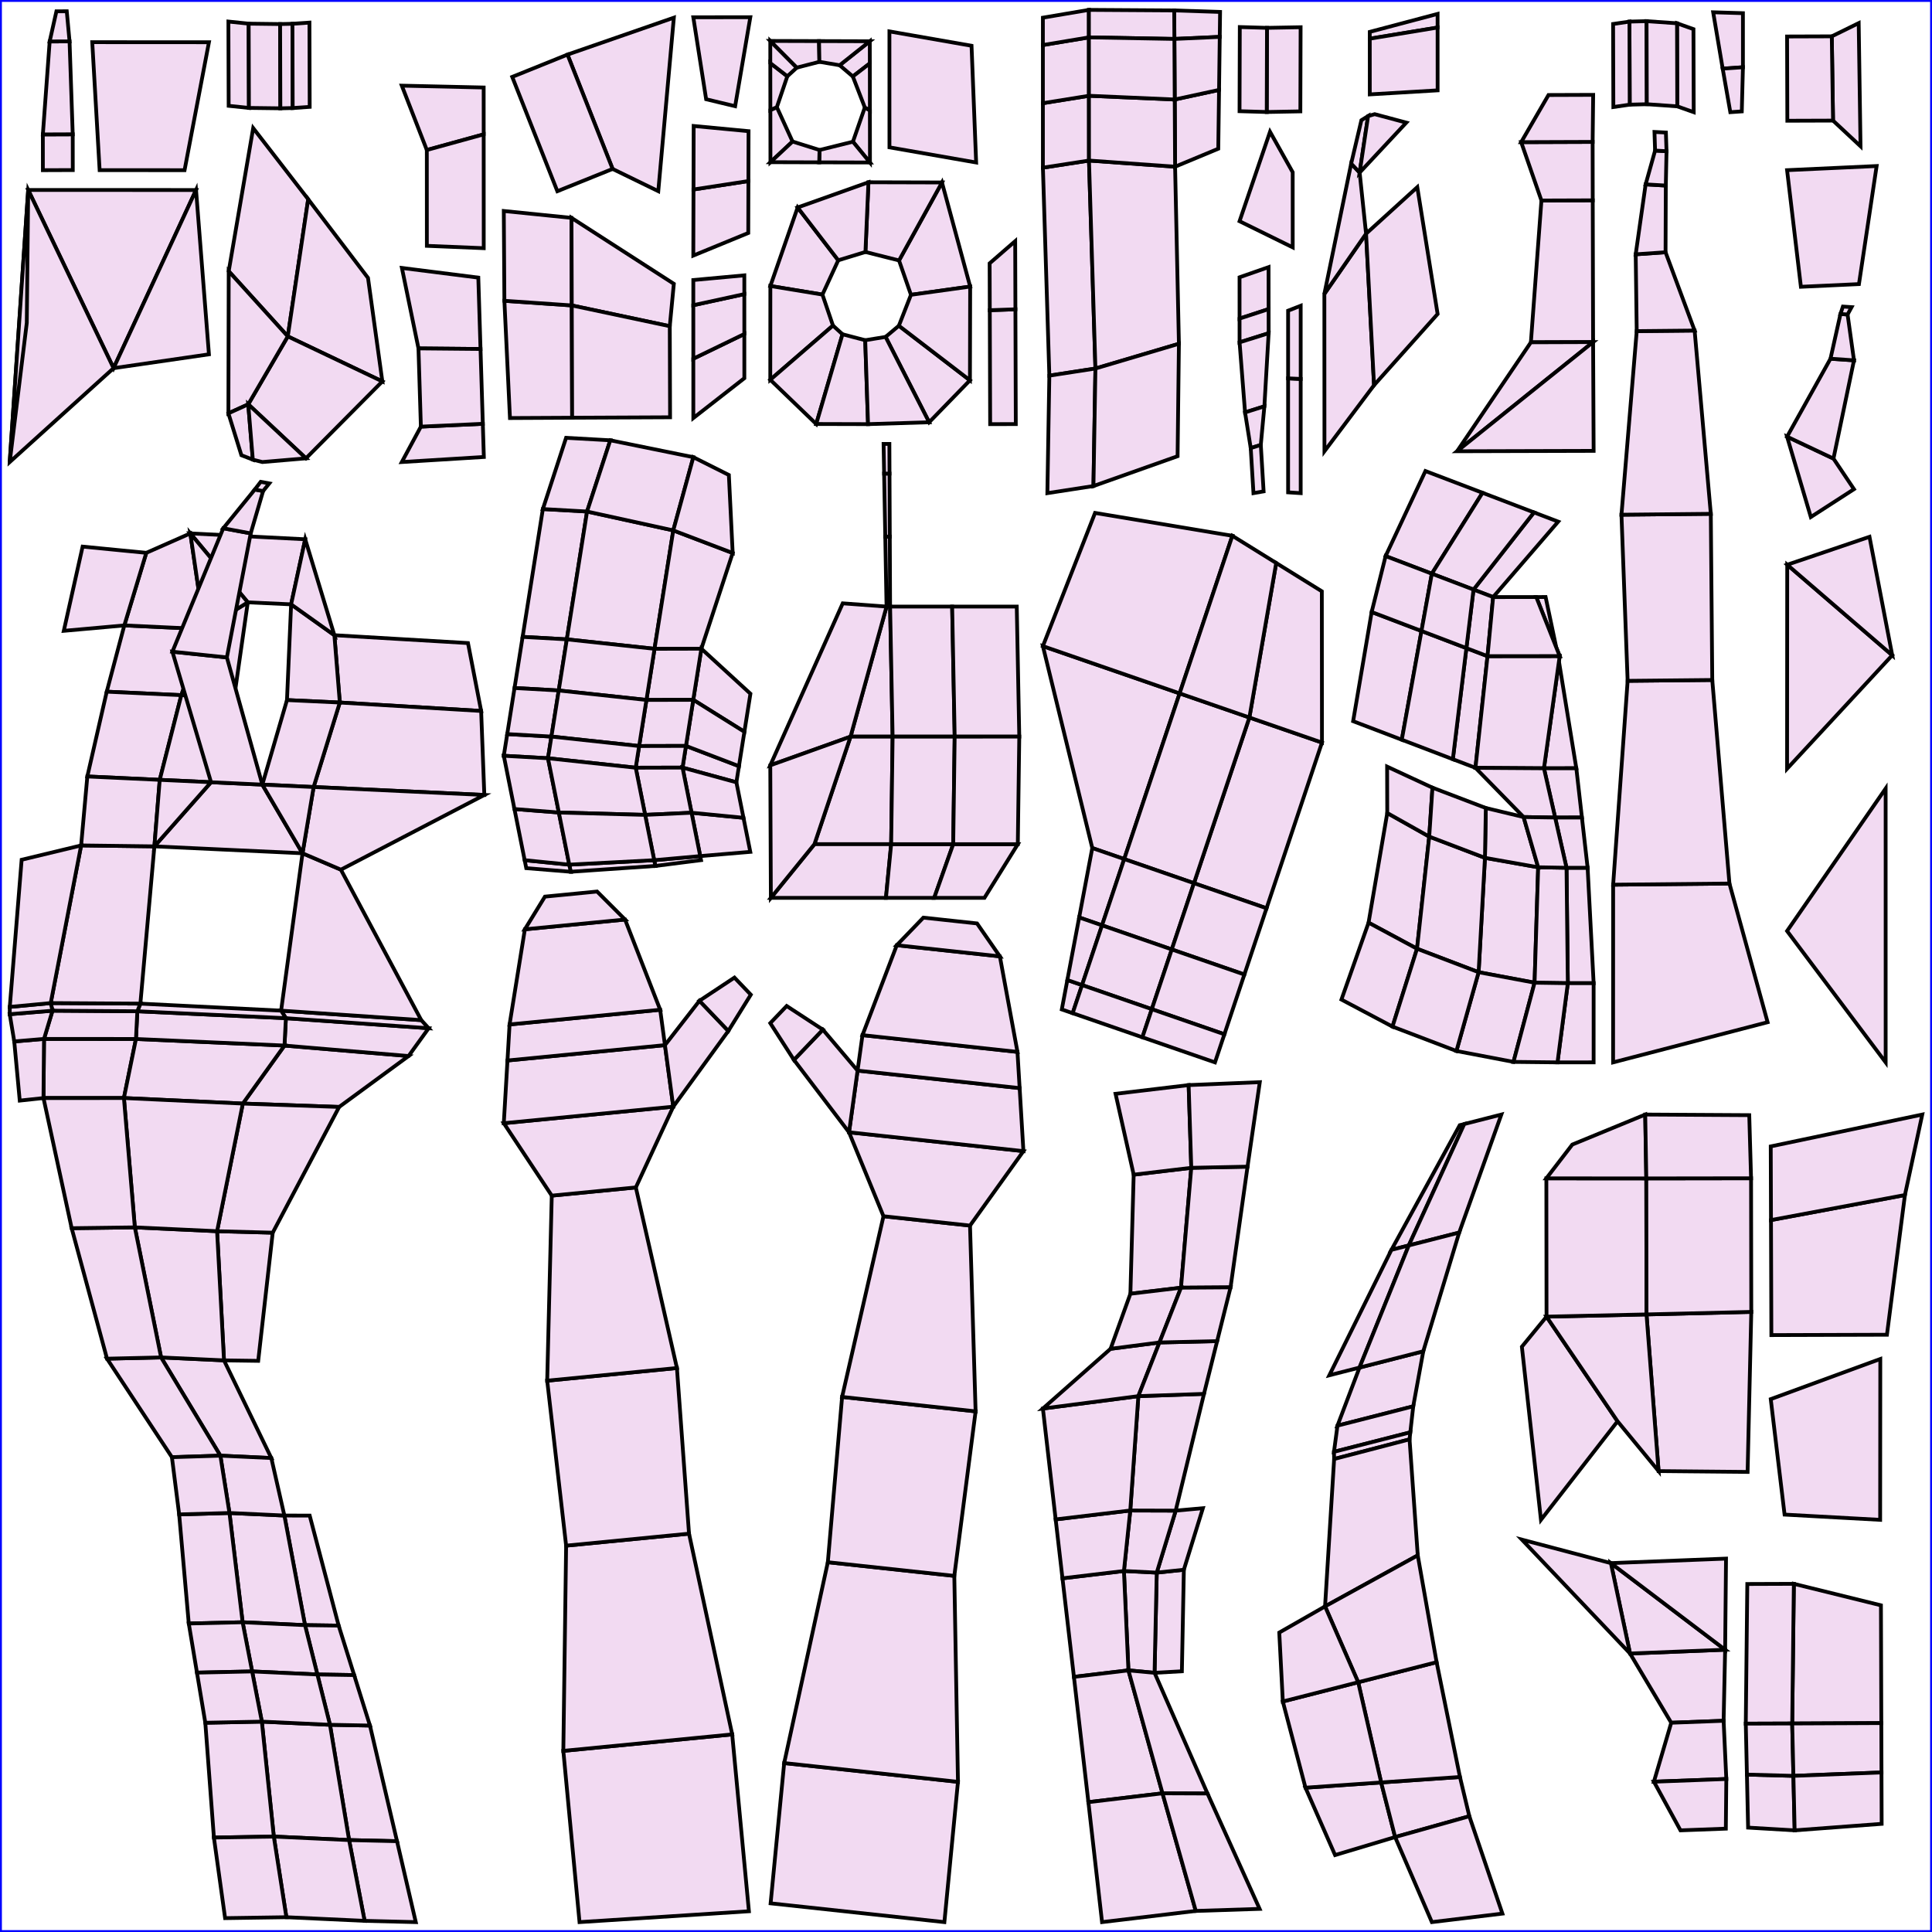 <?xml version="1.0"?>
<!DOCTYPE svg PUBLIC "-//W3C//DTD SVG 1.1//EN" "http://www.w3.org/Graphics/SVG/1.1/DTD/svg11.dtd">
<svg width="512px" height="512px" viewBox="0 0 512 512" xmlns="http://www.w3.org/2000/svg" version="1.1">
<desc>UV-Map from Object: Cube. Exported from Blender3D with UV Exportscript</desc>
<rect x="0" y="0" width="512" height="512" fill="none" stroke="blue" stroke-width="1px" />
<g style="fill:#F2DAF2; stroke:black; stroke-width:1px;">
<polygon points="150.214,169.435 155.577,135.559 143.862,134.902 138.499,168.778 " />
<polygon points="155.577,135.559 161.733,116.684 150.018,116.027 143.862,134.902 " />
<polygon points="173.458,171.943 178.426,140.563 155.577,135.559 150.214,169.435 " />
<polygon points="178.426,140.563 183.744,121.159 161.733,116.684 155.577,135.559 " />
<polygon points="185.867,171.912 194.170,146.554 178.426,140.563 173.458,171.943 " />
<polygon points="194.170,146.554 193.155,125.880 183.744,121.159 178.426,140.563 " />
<polygon points="297.927,227.664 312.615,183.756 276.377,171.232 289.463,224.739 " />
<polygon points="312.615,183.756 326.586,141.992 290.198,135.931 276.377,171.232 " />
<polygon points="236.553,195.214 235.886,160.748 234.943,160.749 225.402,195.215 " />
<polygon points="236.166,223.721 236.553,195.214 225.402,195.215 215.831,223.721 " />
<polygon points="234.788,237.941 236.166,223.721 215.831,223.721 204.287,237.942 " />
<polygon points="474.954,456.742 498.570,456.633 498.468,425.426 475.388,419.732 " />
<polygon points="185.567,226.874 173.368,227.959 173.674,229.486 185.781,227.947 " />
<polygon points="173.368,227.959 150.862,229.141 151.239,231.024 173.674,229.486 " />
<polygon points="462.650,456.785 474.954,456.742 475.388,419.732 463.053,419.776 " />
<polygon points="150.862,229.141 139.042,227.957 139.464,230.067 151.239,231.024 " />
<polygon points="276.380,44.433 278.086,99.545 290.300,97.659 288.593,42.547 " />
<polygon points="278.086,99.545 277.563,130.689 289.776,128.804 290.300,97.659 " />
<polygon points="223.331,159.892 204.131,202.820 225.402,195.215 234.943,160.749 " />
<polygon points="204.131,202.820 204.287,237.942 215.831,223.721 225.402,195.215 " />
<polygon points="288.593,42.547 290.300,97.659 312.425,91.099 311.412,44.174 " />
<polygon points="290.300,97.659 289.776,128.804 312.071,120.898 312.425,91.099 " />
<polygon points="405.701,90.714 422.188,90.656 422.092,53.089 408.495,53.137 " />
<polygon points="457.179,437.192 431.981,438.199 442.894,456.546 456.777,456.026 " />
<polygon points="178.575,4.686 150.390,14.469 162.346,44.768 174.451,50.662 " />
<polygon points="162.346,44.768 150.390,14.469 135.747,20.376 147.703,50.675 " />
<polygon points="408.495,53.137 422.092,53.089 422.066,37.603 403.130,37.670 " />
<polygon points="442.894,456.546 438.305,472.170 457.492,471.451 456.777,456.026 " />
<polygon points="422.066,37.603 422.206,25.138 410.367,25.180 403.130,37.670 " />
<polygon points="457.492,471.451 438.305,472.170 445.346,485.062 457.364,484.611 " />
<polygon points="492.573,6.125 485.442,9.630 485.774,31.958 493.057,38.758 " />
<polygon points="485.442,9.630 473.593,9.670 473.664,31.999 485.774,31.958 " />
<polygon points="30.096,97.568 51.955,50.358 7.471,50.342 " />
<polygon points="55.372,93.899 51.955,50.358 30.096,97.568 " />
<polygon points="30.096,97.568 7.471,50.342 2.579,122.445 " />
<polygon points="473.632,149.659 473.593,203.723 501.460,173.646 " />
<polygon points="495.433,142.261 473.632,149.659 501.460,173.646 " />
<polygon points="473.593,246.727 499.719,281.542 499.715,208.965 " />
<polygon points="305.969,443.312 313.210,442.907 313.734,415.995 306.547,416.762 " />
<polygon points="392.882,130.595 377.754,124.828 367.201,147.368 379.453,152.038 " />
<polygon points="378.761,221.708 367.636,215.458 362.682,244.520 375.528,251.426 " />
<polygon points="98.043,457.289 87.446,457.089 92.513,487.639 105.214,487.936 " />
<polygon points="105.214,487.936 92.513,487.639 96.623,509.045 110.188,509.379 " />
<polygon points="375.528,251.426 362.682,244.520 355.493,264.898 369.027,272.066 " />
<polygon points="64.350,292.458 89.877,293.353 108.276,279.859 75.390,277.084 " />
<polygon points="72.274,326.675 57.528,326.282 59.364,360.510 68.429,360.639 " />
<polygon points="89.877,293.353 64.350,292.458 57.528,326.282 72.274,326.675 " />
<polygon points="113.599,272.490 75.764,269.829 75.390,277.084 108.276,279.859 " />
<polygon points="111.637,270.347 74.497,267.831 75.764,269.829 113.599,272.490 " />
<polygon points="90.336,230.472 80.171,226.124 74.497,267.831 111.637,270.347 " />
<polygon points="124.020,170.418 88.613,168.335 90.051,186.178 127.509,188.413 " />
<polygon points="257.104,75.939 249.634,48.357 238.251,69.021 241.413,78.130 " />
<polygon points="211.383,54.983 204.153,75.796 217.956,78.067 222.150,68.977 " />
<polygon points="60.597,28.042 65.968,28.600 65.901,6.270 60.530,5.712 " />
<polygon points="444.493,28.182 448.851,29.728 448.784,7.718 444.427,6.172 " />
<polygon points="229.186,28.475 226.035,37.559 230.549,43.063 230.529,29.247 " />
<polygon points="210.031,37.510 205.872,28.403 204.157,29.166 204.176,42.982 " />
<polygon points="197.259,100.232 197.257,88.509 183.738,95.058 183.741,110.785 " />
<polygon points="197.271,193.938 198.870,183.839 185.867,171.912 183.721,185.462 " />
<polygon points="148.069,182.985 150.214,169.435 138.499,168.778 136.354,182.328 " />
<polygon points="173.458,171.943 171.312,185.493 183.721,185.462 185.867,171.912 " />
<polygon points="150.214,169.435 148.069,182.985 171.312,185.493 173.458,171.943 " />
<polygon points="292.053,245.226 297.927,227.664 289.463,224.739 285.991,243.131 " />
<polygon points="235.886,160.748 235.804,142.213 234.606,142.213 234.943,160.749 " />
<polygon points="288.593,42.547 288.581,25.379 276.378,27.340 276.380,44.433 " />
<polygon points="311.313,26.369 311.412,44.174 322.855,39.415 323.061,23.827 " />
<polygon points="288.581,25.379 288.593,42.547 311.412,44.174 311.313,26.369 " />
<polygon points="80.833,430.680 89.748,430.802 82.071,401.651 75.361,401.633 " />
<polygon points="306.547,416.762 313.734,415.995 318.777,399.687 311.572,400.334 " />
<polygon points="376.707,167.220 363.504,162.187 358.593,191.125 371.492,196.042 " />
<polygon points="379.453,152.038 367.201,147.368 363.504,162.187 376.707,167.220 " />
<polygon points="83.112,208.566 128.352,210.673 127.509,188.413 90.051,186.178 " />
<polygon points="80.171,226.124 90.336,230.472 128.352,210.673 83.112,208.566 " />
<polygon points="59.364,360.510 42.690,359.733 58.398,385.766 71.902,386.395 " />
<polygon points="42.690,359.733 28.358,360.064 45.558,386.166 58.398,385.766 " />
<polygon points="412.937,138.240 406.519,135.793 390.498,156.248 395.695,158.230 " />
<polygon points="406.519,135.793 392.882,130.595 379.453,152.038 390.498,156.248 " />
<polygon points="407.632,229.838 393.528,227.337 391.846,257.646 406.679,260.425 " />
<polygon points="393.528,227.337 378.761,221.708 375.528,251.426 391.846,257.646 " />
<polygon points="87.446,457.089 69.390,456.248 72.561,486.709 92.513,487.639 " />
<polygon points="69.390,456.248 54.409,456.548 56.687,486.968 72.561,486.709 " />
<polygon points="92.513,487.639 72.561,486.709 75.893,508.082 96.623,509.045 " />
<polygon points="72.561,486.709 56.687,486.968 59.653,508.325 75.893,508.082 " />
<polygon points="406.679,260.425 391.846,257.646 385.965,278.523 401.091,281.413 " />
<polygon points="391.846,257.646 375.528,251.426 369.027,272.066 385.965,278.523 " />
<polygon points="11.524,290.995 32.838,290.990 36.030,275.339 11.663,275.321 " />
<polygon points="32.838,290.990 64.350,292.458 75.390,277.084 36.030,275.339 " />
<polygon points="57.528,326.282 35.733,325.267 42.690,359.733 59.364,360.510 " />
<polygon points="35.733,325.267 18.992,325.485 28.358,360.064 42.690,359.733 " />
<polygon points="64.350,292.458 32.838,290.990 35.733,325.267 57.528,326.282 " />
<polygon points="32.838,290.990 11.524,290.995 18.992,325.485 35.733,325.267 " />
<polygon points="75.764,269.829 36.395,267.995 36.030,275.339 75.390,277.084 " />
<polygon points="36.395,267.995 13.913,267.844 11.663,275.321 36.030,275.339 " />
<polygon points="74.497,267.831 37.201,265.973 36.395,267.995 75.764,269.829 " />
<polygon points="37.201,265.973 13.438,265.826 13.913,267.844 36.395,267.995 " />
<polygon points="40.915,224.295 21.499,224.049 13.438,265.826 37.201,265.973 " />
<polygon points="54.156,166.729 32.942,165.741 28.288,183.301 48.052,184.222 " />
<polygon points="246.230,111.904 257.045,100.783 238.210,86.325 234.690,89.284 " />
<polygon points="257.045,100.783 257.104,75.939 241.413,78.130 238.210,86.325 " />
<polygon points="204.153,75.796 204.131,100.640 220.744,86.278 217.956,78.067 " />
<polygon points="204.131,100.640 216.308,112.364 223.271,88.585 220.744,86.278 " />
<polygon points="65.968,28.600 74.301,28.706 74.233,6.376 65.901,6.270 " />
<polygon points="74.301,28.706 77.566,28.631 77.498,6.301 74.233,6.376 " />
<polygon points="431.887,27.735 436.423,27.617 436.357,5.607 431.820,5.725 " />
<polygon points="436.423,27.617 444.493,28.182 444.427,6.172 436.357,5.607 " />
<polygon points="222.514,17.290 226.010,20.267 230.511,16.794 230.503,10.934 " />
<polygon points="226.010,20.267 229.186,28.475 230.529,29.247 230.511,16.794 " />
<polygon points="205.872,28.403 208.650,20.214 204.139,16.713 204.157,29.166 " />
<polygon points="208.650,20.214 211.164,17.923 204.131,10.852 204.139,16.713 " />
<polygon points="197.257,88.509 197.255,77.942 183.735,80.881 183.738,95.058 " />
<polygon points="197.255,77.942 197.254,72.969 183.734,74.209 183.735,80.881 " />
<polygon points="195.152,207.325 195.830,203.041 181.788,197.675 180.878,203.422 " />
<polygon points="195.830,203.041 197.271,193.938 183.721,185.462 181.788,197.675 " />
<polygon points="145.225,200.946 146.135,195.198 134.420,194.541 133.510,200.288 " />
<polygon points="146.135,195.198 148.069,182.985 136.354,182.328 134.420,194.541 " />
<polygon points="171.312,185.493 169.379,197.706 181.788,197.675 183.721,185.462 " />
<polygon points="169.379,197.706 168.469,203.453 180.878,203.422 181.788,197.675 " />
<polygon points="148.069,182.985 146.135,195.198 169.379,197.706 171.312,185.493 " />
<polygon points="146.135,195.198 145.225,200.946 168.469,203.453 169.379,197.706 " />
<polygon points="284.265,268.506 286.757,261.057 282.861,259.710 281.388,267.512 " />
<polygon points="286.757,261.057 292.053,245.226 285.991,243.131 282.861,259.710 " />
<polygon points="235.804,142.213 235.730,125.505 234.302,125.505 234.606,142.213 " />
<polygon points="235.730,125.505 235.695,117.643 234.159,117.643 234.302,125.505 " />
<polygon points="288.581,25.379 288.570,9.903 276.377,11.933 276.378,27.340 " />
<polygon points="288.570,9.903 288.566,2.621 276.377,4.682 276.377,11.933 " />
<polygon points="311.181,2.766 311.223,10.319 323.246,9.775 323.334,3.163 " />
<polygon points="311.223,10.319 311.313,26.369 323.061,23.827 323.246,9.775 " />
<polygon points="288.566,2.621 288.570,9.903 311.223,10.319 311.181,2.766 " />
<polygon points="288.570,9.903 288.581,25.379 311.313,26.369 311.223,10.319 " />
<polygon points="75.361,401.633 60.810,400.955 64.295,429.910 80.833,430.680 " />
<polygon points="60.810,400.955 47.478,401.332 50.027,430.243 64.295,429.910 " />
<polygon points="71.902,386.395 58.398,385.766 60.810,400.955 75.361,401.633 " />
<polygon points="58.398,385.766 45.558,386.166 47.478,401.332 60.810,400.955 " />
<polygon points="394.207,173.891 388.607,171.756 385.018,201.198 391.014,203.484 " />
<polygon points="388.607,171.756 376.707,167.220 371.492,196.042 385.018,201.198 " />
<polygon points="395.695,158.230 390.498,156.248 388.607,171.756 394.207,173.891 " />
<polygon points="390.498,156.248 379.453,152.038 376.707,167.220 388.607,171.756 " />
<polygon points="23.144,205.772 42.334,206.666 48.052,184.222 28.288,183.301 " />
<polygon points="21.499,224.049 40.915,224.295 42.334,206.666 23.144,205.772 " />
<polygon points="498.261,402.773 498.298,360.141 469.266,370.780 472.932,401.383 " />
<polygon points="204.220,504.403 250.273,509.379 253.870,472.207 207.816,467.231 " />
<polygon points="153.579,509.379 198.471,506.503 194.038,459.632 149.287,463.998 " />
<polygon points="427.488,281.542 468.435,270.896 458.319,234.146 427.501,234.452 " />
<polygon points="427.501,234.452 458.319,234.146 453.768,180.205 431.339,180.428 " />
<polygon points="149.287,463.998 194.038,459.632 182.598,406.434 150.029,409.612 " />
<polygon points="207.816,467.231 253.870,472.207 252.903,417.624 219.386,414.003 " />
<polygon points="55.372,11.196 24.446,11.178 26.404,45.088 48.911,45.101 " />
<polygon points="257.469,12.128 235.707,8.325 235.716,39.048 258.689,43.063 " />
<polygon points="219.386,414.003 252.903,417.624 258.547,374.025 223.165,370.202 " />
<polygon points="150.029,409.612 182.598,406.434 179.394,362.540 145.013,365.895 " />
<polygon points="431.339,180.428 453.768,180.205 453.381,136.168 429.704,136.403 " />
<polygon points="429.704,136.403 453.381,136.168 449.093,87.598 433.748,87.751 " />
<polygon points="145.013,365.895 179.394,362.540 168.503,314.681 146.222,316.855 " />
<polygon points="223.165,370.202 258.547,374.025 257.062,324.793 234.132,322.315 " />
<polygon points="497.328,44.000 473.593,45.096 477.258,76.000 492.640,75.289 " />
<polygon points="198.840,4.562 183.734,4.584 187.134,26.298 194.821,28.145 " />
<polygon points="234.132,322.315 257.062,324.793 271.218,305.062 224.999,300.068 " />
<polygon points="146.222,316.855 168.503,314.681 178.422,293.277 133.510,297.659 " />
<polygon points="433.748,87.751 449.093,87.598 441.388,66.849 433.476,67.397 " />
<polygon points="19.288,45.070 19.275,35.589 11.357,35.620 11.365,45.101 " />
<polygon points="178.422,293.277 176.221,276.969 134.485,281.041 133.510,297.659 " />
<polygon points="176.221,276.969 174.955,267.595 135.045,271.489 134.485,281.041 " />
<polygon points="271.218,305.062 270.215,288.361 227.264,283.720 224.999,300.068 " />
<polygon points="270.215,288.361 269.639,278.761 228.567,274.323 227.264,283.720 " />
<polygon points="328.492,73.480 328.496,84.429 336.195,81.913 336.181,70.796 " />
<polygon points="328.496,84.429 328.498,90.723 336.203,88.303 336.195,81.913 " />
<polygon points="461.894,3.493 454.009,3.255 456.528,18.188 461.896,17.822 " />
<polygon points="176.221,276.969 178.422,293.277 193.013,273.212 185.362,265.216 " />
<polygon points="224.999,300.068 227.264,283.720 218.066,272.865 210.399,280.879 " />
<polygon points="433.476,67.397 441.388,66.849 441.456,49.173 436.110,48.861 " />
<polygon points="436.110,48.861 441.456,49.173 441.644,40.076 438.615,39.900 " />
<polygon points="210.399,280.879 218.066,272.865 208.475,266.599 204.131,271.139 " />
<polygon points="185.362,265.216 193.013,273.212 198.972,263.604 194.637,259.074 " />
<polygon points="461.896,17.822 456.528,18.188 458.552,29.728 461.593,29.520 " />
<polygon points="441.644,40.076 441.479,35.123 438.452,34.969 438.615,39.900 " />
<polygon points="11.357,35.620 19.275,35.589 18.431,10.965 13.164,10.985 " />
<polygon points="135.045,271.489 174.955,267.595 165.642,243.683 139.095,246.274 " />
<polygon points="228.567,274.323 269.639,278.761 264.975,253.443 237.655,250.492 " />
<polygon points="336.203,88.303 328.498,90.723 329.951,109.289 335.076,107.679 " />
<polygon points="335.076,107.679 329.951,109.289 331.455,118.749 334.123,117.911 " />
<polygon points="237.655,250.492 264.975,253.443 258.925,244.720 244.701,243.184 " />
<polygon points="139.095,246.274 165.642,243.683 158.231,236.265 144.409,237.614 " />
<polygon points="13.164,10.985 18.431,10.965 17.694,2.987 14.952,2.998 " />
<polygon points="334.870,130.220 334.123,117.911 331.455,118.749 332.180,130.689 " />
<polygon points="408.367,402.773 428.670,376.658 409.846,348.923 403.311,356.900 " />
<polygon points="38.767,146.507 32.942,165.741 54.156,166.729 50.440,141.354 " />
<polygon points="88.613,168.335 77.151,160.158 76.051,185.526 90.051,186.178 " />
<polygon points="65.665,159.623 54.156,166.729 48.052,184.222 62.052,184.874 " />
<polygon points="42.334,206.666 55.927,207.299 62.052,184.874 48.052,184.222 " />
<polygon points="69.520,207.933 83.112,208.566 90.051,186.178 76.051,185.526 " />
<polygon points="69.520,207.933 55.927,207.299 40.915,224.295 80.171,226.124 " />
<polygon points="83.112,208.566 69.520,207.933 80.171,226.124 " />
<polygon points="55.927,207.299 42.334,206.666 40.915,224.295 " />
<polygon points="65.665,159.623 77.151,160.158 80.886,142.916 50.440,141.354 " />
<polygon points="54.156,166.729 65.665,159.623 50.440,141.354 " />
<polygon points="77.151,160.158 88.613,168.335 80.886,142.916 " />
<polygon points="350.995,119.586 364.137,102.080 362.023,61.933 350.971,77.893 " />
<polygon points="81.674,52.803 67.097,33.947 60.611,71.880 76.269,89.149 " />
<polygon points="97.526,73.650 81.674,52.803 76.269,89.149 101.326,101.079 " />
<polygon points="364.137,102.080 380.985,83.216 375.598,49.597 362.023,61.933 " />
<polygon points="55.927,207.299 69.520,207.933 60.123,174.226 45.690,172.704 " />
<polygon points="479.885,137.020 491.323,129.637 485.890,121.532 473.593,115.724 " />
<polygon points="473.593,115.724 485.890,121.532 491.324,95.490 485.097,95.067 " />
<polygon points="45.690,172.704 60.123,174.226 66.440,141.347 59.169,139.998 " />
<polygon points="336.567,34.921 328.492,58.625 342.584,65.555 342.577,45.647 " />
<polygon points="101.326,101.079 76.269,89.149 65.789,107.146 81.084,121.462 " />
<polygon points="76.269,89.149 60.611,71.880 60.530,109.537 65.789,107.146 " />
<polygon points="350.971,77.893 362.023,61.933 360.321,45.734 358.076,43.353 " />
<polygon points="358.076,43.353 360.321,45.734 362.561,30.759 360.783,31.861 " />
<polygon points="65.789,107.146 60.530,109.537 63.970,120.636 67.000,121.810 " />
<polygon points="81.084,121.462 65.789,107.146 67.000,121.810 69.520,122.445 " />
<polygon points="360.321,45.734 372.684,32.497 364.310,30.257 362.561,30.759 " />
<polygon points="59.169,139.998 66.440,141.347 69.722,130.141 67.521,129.733 " />
<polygon points="485.097,95.067 491.324,95.490 489.627,83.338 487.743,83.210 " />
<polygon points="487.743,83.210 489.627,83.338 490.686,81.397 488.389,81.241 " />
<polygon points="67.521,129.733 69.722,130.141 71.357,128.107 69.090,127.687 " />
<polygon points="363.003,8.449 363.004,10.251 380.978,7.296 380.977,3.683 " />
<polygon points="363.004,10.251 363.010,25.016 380.985,23.945 380.978,7.296 " />
<polygon points="306.547,416.762 297.852,416.326 299.045,442.665 305.969,443.312 " />
<polygon points="297.852,416.326 281.564,418.269 284.601,444.388 299.045,442.665 " />
<polygon points="299.566,342.856 312.978,341.256 315.701,309.481 300.437,311.302 " />
<polygon points="312.978,341.256 326.110,341.163 330.611,309.176 315.701,309.481 " />
<polygon points="420.736,229.965 415.144,229.971 415.490,260.557 422.330,260.550 " />
<polygon points="415.144,229.971 407.632,229.838 406.679,260.425 415.490,260.557 " />
<polygon points="422.330,260.550 415.490,260.557 412.751,281.542 422.327,281.532 " />
<polygon points="415.490,260.557 406.679,260.425 401.091,281.413 412.751,281.542 " />
<polygon points="300.437,311.302 315.701,309.481 315.004,287.560 295.632,289.870 " />
<polygon points="315.701,309.481 330.611,309.176 333.861,286.783 315.004,287.560 " />
<polygon points="106.484,22.699 113.113,39.756 128.183,35.603 128.178,23.190 " />
<polygon points="113.113,39.756 113.124,65.149 128.195,65.770 128.183,35.603 " />
<polygon points="377.184,358.101 360.281,362.422 354.444,377.814 374.525,372.682 " />
<polygon points="5.234,291.670 11.524,290.995 11.663,275.321 3.776,275.991 " />
<polygon points="368.741,331.231 373.339,330.055 388.045,297.880 386.846,298.187 " />
<polygon points="373.339,330.055 386.705,326.639 397.873,295.368 388.045,297.880 " />
<polygon points="352.284,364.466 360.281,362.422 373.339,330.055 368.741,331.231 " />
<polygon points="360.281,362.422 377.184,358.101 386.705,326.639 373.339,330.055 " />
<polygon points="288.434,477.589 308.077,475.246 299.045,442.665 284.601,444.388 " />
<polygon points="308.077,475.246 319.997,475.297 305.969,443.312 299.045,442.665 " />
<polygon points="292.053,509.379 316.896,506.416 308.077,475.246 288.434,477.589 " />
<polygon points="316.896,506.416 333.810,505.872 319.997,475.297 308.077,475.246 " />
<polygon points="13.913,267.844 2.579,268.772 3.776,275.991 11.663,275.321 " />
<polygon points="353.517,384.749 373.748,379.578 374.525,372.682 354.444,377.814 " />
<polygon points="269.196,112.388 269.096,81.970 262.304,82.209 262.403,112.401 " />
<polygon points="269.096,81.970 269.036,63.909 262.263,69.785 262.304,82.209 " />
<polygon points="13.438,265.826 2.594,266.839 2.579,268.772 13.913,267.844 " />
<polygon points="353.559,386.655 373.544,381.441 373.748,379.578 353.517,384.749 " />
<polygon points="344.698,130.689 344.697,100.421 341.362,100.269 341.363,130.477 " />
<polygon points="344.697,100.421 344.697,81.029 341.361,82.333 341.362,100.269 " />
<polygon points="21.499,224.049 5.735,227.847 2.594,266.839 13.438,265.826 " />
<polygon points="351.153,425.715 375.719,412.187 373.544,381.441 353.559,386.655 " />
<polygon points="500.059,353.718 504.826,316.697 469.330,323.333 469.430,353.813 " />
<polygon points="504.826,316.697 509.421,295.368 469.266,303.806 469.330,323.333 " />
<polygon points="353.808,491.615 369.724,486.838 366.023,472.367 345.964,473.758 " />
<polygon points="369.724,486.838 389.387,481.320 386.901,470.920 366.023,472.367 " />
<polygon points="249.634,48.357 230.145,48.304 229.349,66.775 238.251,69.021 " />
<polygon points="230.145,48.304 211.383,54.983 222.150,68.977 229.349,66.775 " />
<polygon points="216.308,112.364 230.040,112.401 229.293,90.161 223.271,88.585 " />
<polygon points="230.040,112.401 246.230,111.904 234.690,89.284 229.293,90.161 " />
<polygon points="77.566,28.631 82.070,28.319 82.003,5.989 77.498,6.301 " />
<polygon points="427.555,28.364 431.887,27.735 431.820,5.725 427.488,6.354 " />
<polygon points="344.675,7.214 335.766,7.381 335.698,29.680 344.607,29.513 " />
<polygon points="335.766,7.381 328.560,7.169 328.492,29.467 335.698,29.680 " />
<polygon points="226.035,37.559 217.184,39.753 217.099,43.022 230.549,43.063 " />
<polygon points="217.184,39.753 210.031,37.510 204.176,42.982 217.099,43.022 " />
<polygon points="211.164,17.923 217.151,16.382 217.053,10.892 204.131,10.852 " />
<polygon points="217.151,16.382 222.514,17.290 230.503,10.934 217.053,10.892 " />
<polygon points="198.836,225.751 197.030,216.723 183.269,215.383 185.567,226.874 " />
<polygon points="197.030,216.723 195.152,207.325 180.878,203.422 183.269,215.383 " />
<polygon points="198.299,61.745 198.336,47.983 183.782,50.214 183.734,67.728 " />
<polygon points="198.336,47.983 198.373,34.762 183.828,33.386 183.782,50.214 " />
<polygon points="150.862,229.141 148.100,215.325 136.331,214.399 139.042,227.957 " />
<polygon points="148.100,215.325 145.225,200.946 133.510,200.288 136.331,214.399 " />
<polygon points="475.602,485.062 475.272,470.619 462.951,470.284 463.265,484.334 " />
<polygon points="475.272,470.619 474.954,456.742 462.650,456.785 462.951,470.284 " />
<polygon points="168.469,203.453 170.968,215.952 183.269,215.383 180.878,203.422 " />
<polygon points="170.968,215.952 173.368,227.959 185.567,226.874 183.269,215.383 " />
<polygon points="145.225,200.946 148.100,215.325 170.968,215.952 168.469,203.453 " />
<polygon points="148.100,215.325 150.862,229.141 173.368,227.959 170.968,215.952 " />
<polygon points="234.788,237.941 247.576,237.941 252.612,223.720 236.166,223.721 " />
<polygon points="247.576,237.941 260.887,237.940 269.730,223.719 252.612,223.720 " />
<polygon points="474.954,456.742 475.272,470.619 498.613,469.718 498.570,456.633 " />
<polygon points="475.272,470.619 475.602,485.062 498.658,483.336 498.613,469.718 " />
<polygon points="236.553,195.214 253.000,195.214 252.333,160.748 235.886,160.748 " />
<polygon points="253.000,195.214 270.118,195.213 269.451,160.747 252.333,160.748 " />
<polygon points="236.166,223.721 252.612,223.720 253.000,195.214 236.553,195.214 " />
<polygon points="252.612,223.720 269.730,223.719 270.118,195.213 253.000,195.214 " />
<polygon points="350.335,196.792 331.098,190.144 316.410,234.052 335.647,240.700 " />
<polygon points="331.098,190.144 312.615,183.756 297.927,227.664 316.410,234.052 " />
<polygon points="350.299,156.702 338.205,149.200 331.098,190.144 350.335,196.792 " />
<polygon points="338.205,149.200 326.586,141.992 312.615,183.756 331.098,190.144 " />
<polygon points="412.906,173.872 413.335,173.871 409.162,203.606 417.743,203.597 " />
<polygon points="413.335,173.871 394.207,173.891 391.014,203.484 409.162,203.606 " />
<polygon points="409.603,158.215 407.123,158.218 413.335,173.871 412.906,173.872 " />
<polygon points="407.123,158.218 395.695,158.230 394.207,173.891 413.335,173.871 " />
<polygon points="311.572,400.334 299.531,400.298 297.852,416.326 306.547,416.762 " />
<polygon points="299.531,400.298 279.760,402.656 281.564,418.269 297.852,416.326 " />
<polygon points="319.067,369.391 301.676,369.992 299.531,400.298 311.572,400.334 " />
<polygon points="301.676,369.992 276.377,373.278 279.760,402.656 299.531,400.298 " />
<polygon points="151.623,110.702 151.526,80.942 133.668,79.713 135.145,110.785 " />
<polygon points="151.526,80.942 151.449,57.738 133.510,55.916 133.668,79.713 " />
<polygon points="426.902,414.245 431.981,438.199 457.179,437.192 " />
<polygon points="457.416,413.048 426.902,414.245 457.179,437.192 " />
<polygon points="426.902,414.245 403.311,408.014 431.981,438.199 " />
<polygon points="386.143,119.586 422.188,90.656 405.701,90.714 " />
<polygon points="2.579,122.445 7.098,85.561 7.471,50.342 " />
<polygon points="386.143,119.586 422.330,119.486 422.188,90.656 " />
<polygon points="380.716,440.496 359.932,445.809 366.023,472.367 386.901,470.920 " />
<polygon points="359.932,445.809 339.962,450.913 345.964,473.758 366.023,472.367 " />
<polygon points="375.719,412.187 351.153,425.715 359.932,445.809 380.716,440.496 " />
<polygon points="351.153,425.715 339.019,432.645 339.962,450.913 359.932,445.809 " />
<polygon points="292.053,245.226 310.535,251.614 316.410,234.052 297.927,227.664 " />
<polygon points="310.535,251.614 329.772,258.262 335.647,240.700 316.410,234.052 " />
<polygon points="286.757,261.057 305.240,267.444 310.535,251.614 292.053,245.226 " />
<polygon points="305.240,267.444 324.477,274.093 329.772,258.262 310.535,251.614 " />
<polygon points="284.265,268.506 302.748,274.894 305.240,267.444 286.757,261.057 " />
<polygon points="302.748,274.894 321.985,281.542 324.477,274.093 305.240,267.444 " />
<polygon points="38.767,146.507 21.894,144.856 16.908,167.176 32.942,165.741 " />
<polygon points="379.458,509.379 398.153,507.125 389.387,481.320 369.724,486.838 " />
<polygon points="464.108,347.667 436.340,348.337 439.543,389.857 463.133,390.077 " />
<polygon points="436.340,348.337 409.846,348.923 428.670,376.658 439.543,389.857 " />
<polygon points="409.846,348.923 436.340,348.337 436.288,312.292 409.801,312.271 " />
<polygon points="436.340,348.337 464.108,347.667 464.049,312.253 436.288,312.292 " />
<polygon points="409.801,312.271 436.288,312.292 436.004,295.368 416.678,303.320 " />
<polygon points="436.288,312.292 464.049,312.253 463.570,295.528 436.004,295.368 " />
<polygon points="151.449,57.738 151.526,80.942 177.497,86.446 178.575,75.215 " />
<polygon points="151.526,80.942 151.623,110.702 177.577,110.583 177.497,86.446 " />
<polygon points="93.854,443.913 89.748,430.802 80.833,430.680 84.106,443.753 " />
<polygon points="84.106,443.753 87.446,457.089 98.043,457.289 93.854,443.913 " />
<polygon points="126.758,73.572 106.508,71.011 110.898,92.332 127.341,92.483 " />
<polygon points="367.599,203.165 367.636,215.458 378.761,221.708 379.620,208.742 " />
<polygon points="64.295,429.910 66.817,442.947 84.106,443.753 80.833,430.680 " />
<polygon points="66.817,442.947 69.390,456.248 87.446,457.089 84.106,443.753 " />
<polygon points="50.027,430.243 52.196,443.264 66.817,442.947 64.295,429.910 " />
<polygon points="52.196,443.264 54.409,456.548 69.390,456.248 66.817,442.947 " />
<polygon points="127.953,112.313 111.537,113.062 106.484,122.445 128.224,121.104 " />
<polygon points="393.760,214.132 393.528,227.337 407.632,229.838 403.770,216.524 " />
<polygon points="127.341,92.483 110.898,92.332 111.537,113.062 127.953,112.313 " />
<polygon points="379.620,208.742 378.761,221.708 393.528,227.337 393.760,214.132 " />
<polygon points="409.162,203.606 412.123,216.657 419.224,216.649 417.743,203.597 " />
<polygon points="412.123,216.657 415.144,229.971 420.736,229.965 419.224,216.649 " />
<polygon points="391.014,203.484 403.770,216.524 412.123,216.657 409.162,203.606 " />
<polygon points="403.770,216.524 407.632,229.838 415.144,229.971 412.123,216.657 " />
<polygon points="301.676,369.992 307.271,355.768 294.311,357.449 276.377,373.278 " />
<polygon points="307.271,355.768 312.978,341.256 299.566,342.856 294.311,357.449 " />
<polygon points="319.067,369.391 322.553,355.418 307.271,355.768 301.676,369.992 " />
<polygon points="322.553,355.418 326.110,341.163 312.978,341.256 307.271,355.768 " />
</g>
</svg>